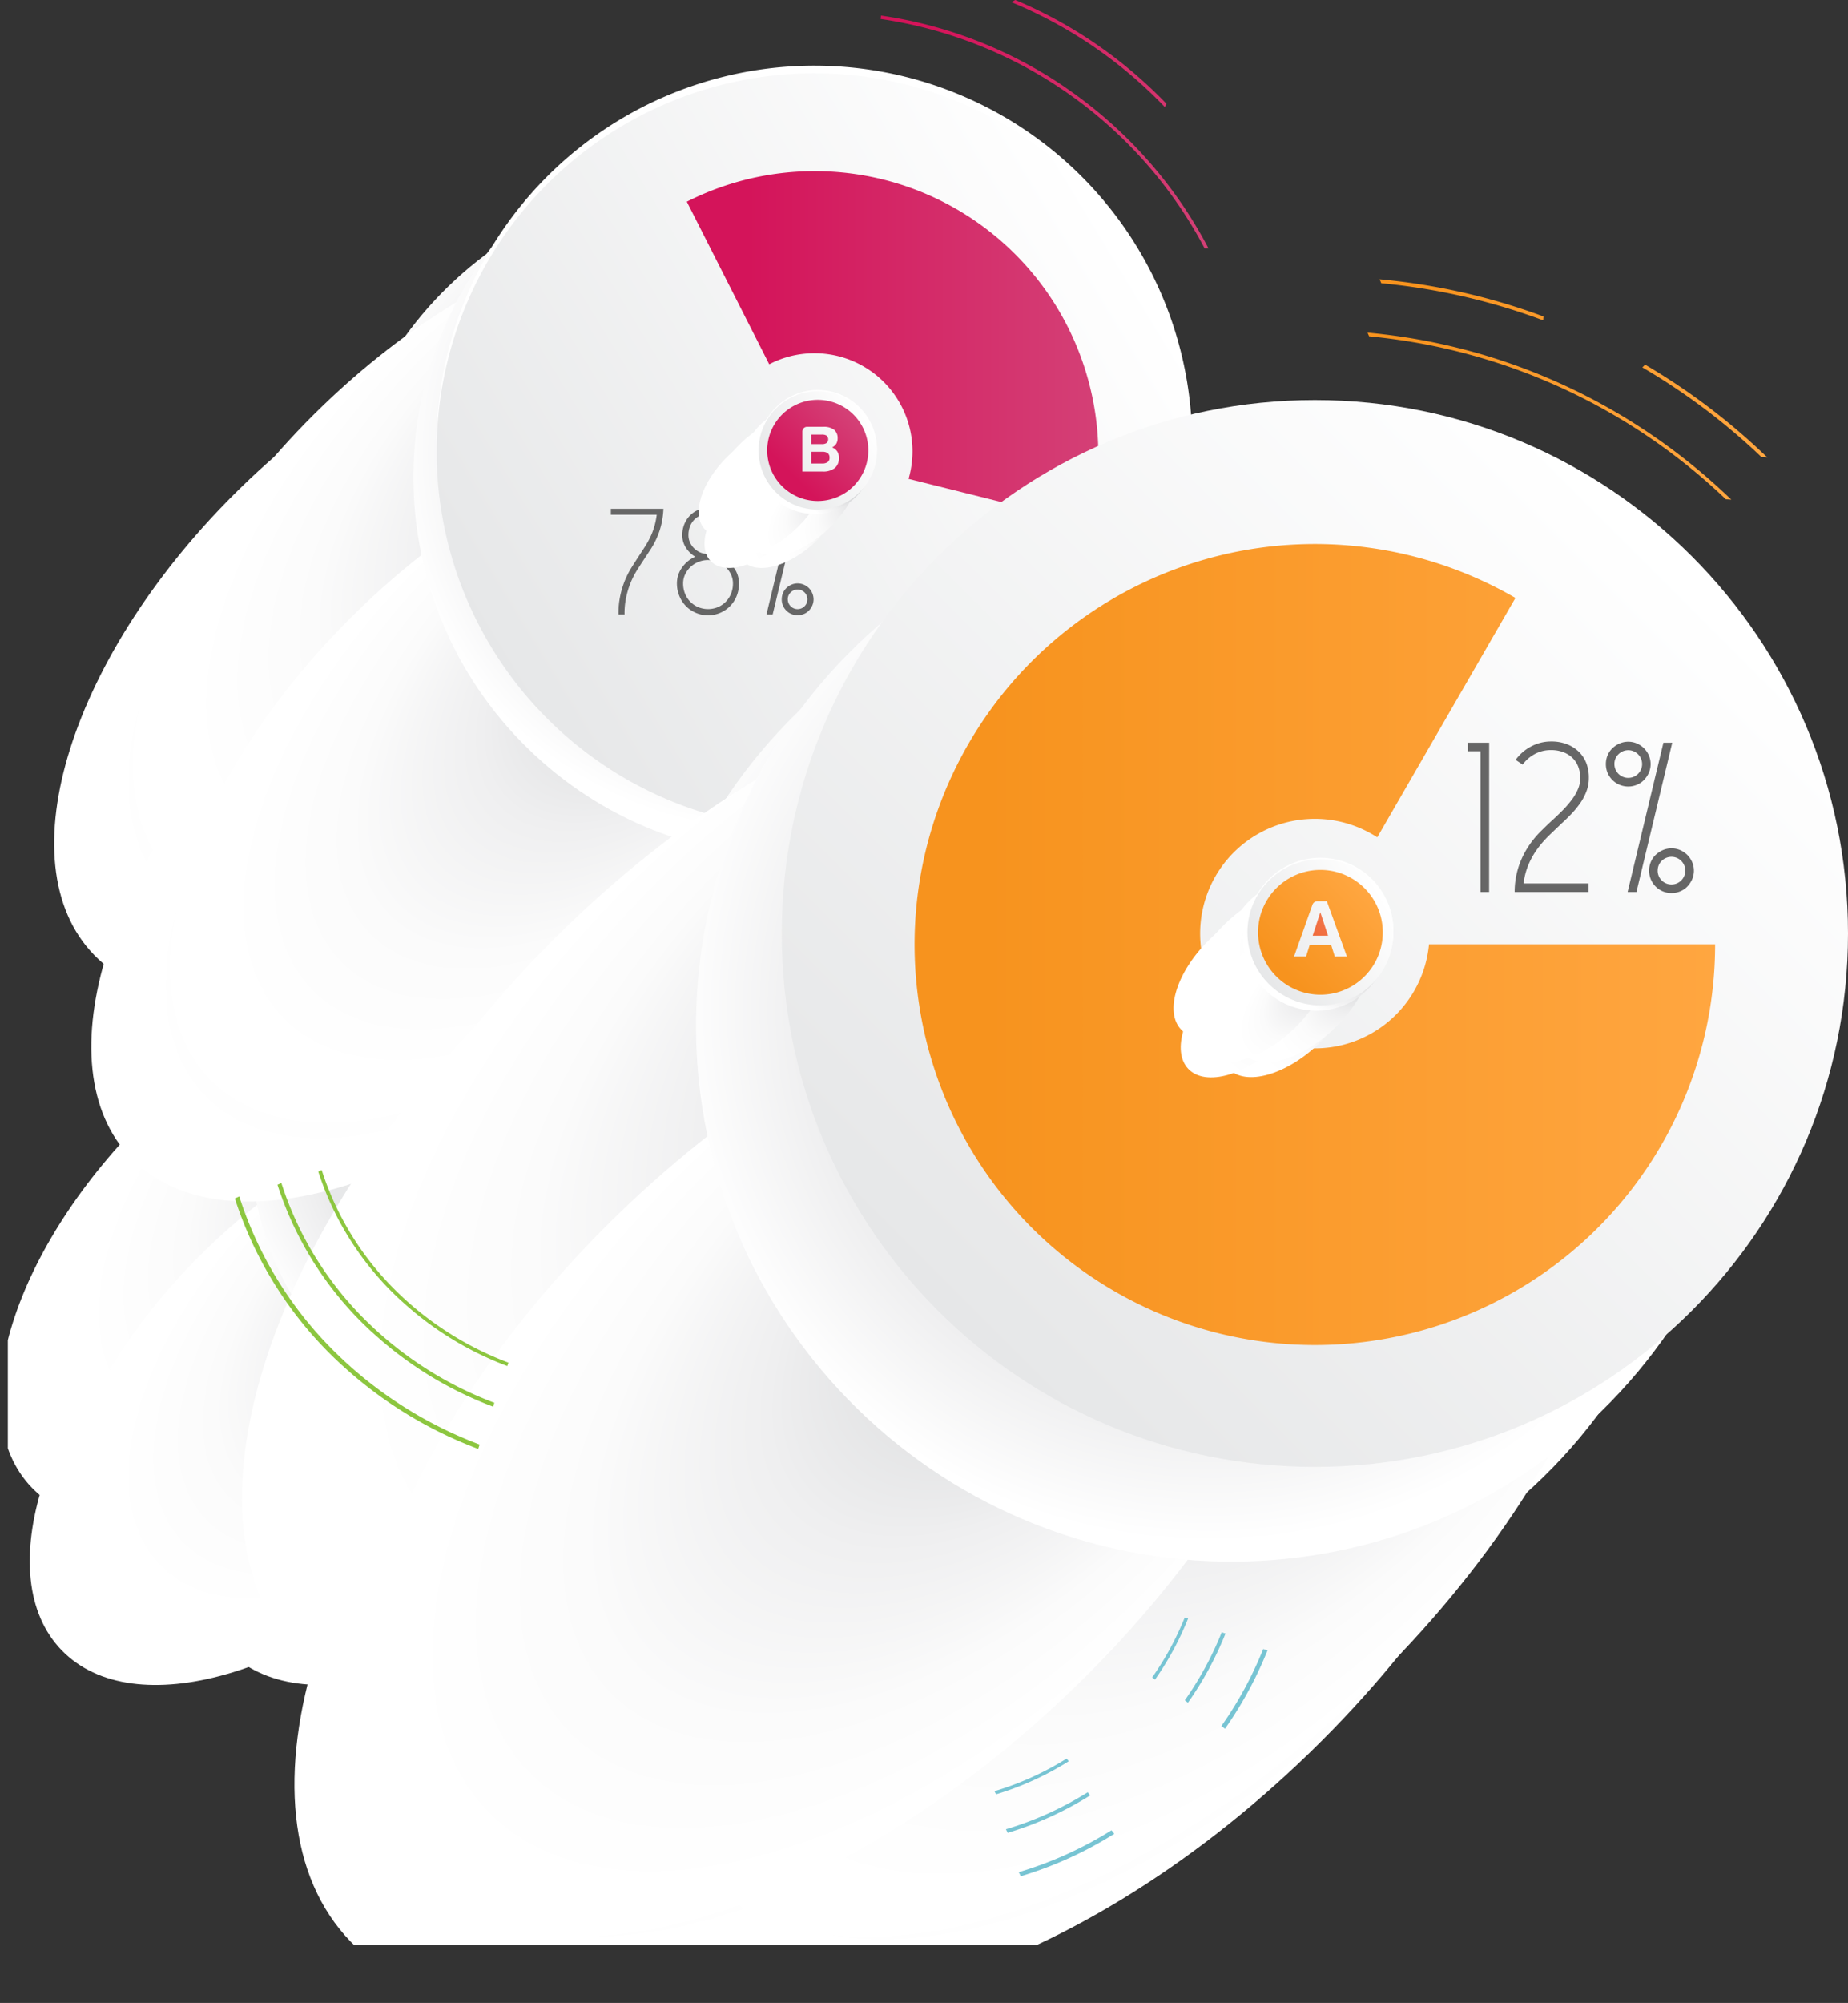 <svg xmlns="http://www.w3.org/2000/svg" xmlns:xlink="http://www.w3.org/1999/xlink" viewBox="0 0 726.06 786.44"><rect x="0" y="0" width="726.06" height="786.44" fill="#333333" stroke="none"/><defs><style>.cls-1{fill:none;}.cls-2{isolation:isolate;}.cls-3{clip-path:url(#clip-path);}.cls-4{fill:#662d91;opacity:0.3;}.cls-10,.cls-11,.cls-15,.cls-16,.cls-17,.cls-18,.cls-19,.cls-20,.cls-21,.cls-22,.cls-25,.cls-26,.cls-27,.cls-28,.cls-29,.cls-30,.cls-31,.cls-32,.cls-36,.cls-37,.cls-38,.cls-39,.cls-4,.cls-40,.cls-41,.cls-42,.cls-43,.cls-48,.cls-49,.cls-5,.cls-50,.cls-51,.cls-52,.cls-53,.cls-54,.cls-55,.cls-57,.cls-58,.cls-59,.cls-6,.cls-60,.cls-61,.cls-62,.cls-63,.cls-64,.cls-66,.cls-67,.cls-68,.cls-69,.cls-7,.cls-70,.cls-71,.cls-72,.cls-73,.cls-76,.cls-77,.cls-78,.cls-79,.cls-8,.cls-80,.cls-81,.cls-82,.cls-83,.cls-9{mix-blend-mode:multiply;}.cls-5{fill:url(#radial-gradient);}.cls-6{fill:url(#radial-gradient-2);}.cls-7{fill:url(#radial-gradient-3);}.cls-8{fill:url(#radial-gradient-4);}.cls-9{fill:url(#radial-gradient-5);}.cls-10{fill:url(#radial-gradient-6);}.cls-11{fill:url(#radial-gradient-7);}.cls-12{fill:url(#linear-gradient);}.cls-13{fill:#666;}.cls-14{fill:#77c4d3;}.cls-15{fill:url(#radial-gradient-8);}.cls-16{fill:url(#radial-gradient-9);}.cls-17{fill:url(#radial-gradient-10);}.cls-18{fill:url(#radial-gradient-11);}.cls-19{fill:url(#radial-gradient-12);}.cls-20{fill:url(#radial-gradient-13);}.cls-21{fill:url(#radial-gradient-14);}.cls-22{fill:url(#radial-gradient-15);}.cls-23{fill:url(#linear-gradient-2);}.cls-24{fill:#8cc63f;}.cls-25{fill:url(#radial-gradient-16);}.cls-26{fill:url(#radial-gradient-17);}.cls-27{fill:url(#radial-gradient-18);}.cls-28{fill:url(#radial-gradient-19);}.cls-29{fill:url(#radial-gradient-20);}.cls-30{fill:url(#radial-gradient-21);}.cls-31{fill:url(#radial-gradient-22);}.cls-32{fill:url(#radial-gradient-23);}.cls-33{fill:#fff;}.cls-34{fill:url(#linear-gradient-3);}.cls-35{fill:url(#linear-gradient-4);}.cls-36{fill:url(#radial-gradient-24);}.cls-37{fill:url(#radial-gradient-25);}.cls-38{fill:url(#radial-gradient-26);}.cls-39{fill:url(#radial-gradient-27);}.cls-40{fill:url(#radial-gradient-28);}.cls-41{fill:url(#radial-gradient-29);}.cls-42{fill:url(#radial-gradient-30);}.cls-43{fill:url(#radial-gradient-31);}.cls-44{fill:url(#linear-gradient-5);}.cls-45{fill:url(#linear-gradient-6);}.cls-46{fill:url(#linear-gradient-7);}.cls-47{fill:url(#linear-gradient-8);}.cls-48{fill:url(#radial-gradient-32);}.cls-49{fill:url(#radial-gradient-33);}.cls-50{fill:url(#radial-gradient-34);}.cls-51{fill:url(#radial-gradient-35);}.cls-52{fill:url(#radial-gradient-36);}.cls-53{fill:url(#radial-gradient-37);}.cls-54{fill:url(#radial-gradient-38);}.cls-55{fill:url(#radial-gradient-39);}.cls-56{fill:url(#linear-gradient-9);}.cls-57{fill:url(#radial-gradient-40);}.cls-58{fill:url(#radial-gradient-41);}.cls-59{fill:url(#radial-gradient-42);}.cls-60{fill:url(#radial-gradient-43);}.cls-61{fill:url(#radial-gradient-44);}.cls-62{fill:url(#radial-gradient-45);}.cls-63{fill:url(#radial-gradient-46);}.cls-64{fill:url(#radial-gradient-47);}.cls-65{fill:url(#linear-gradient-10);}.cls-66{fill:url(#radial-gradient-48);}.cls-67{fill:url(#radial-gradient-49);}.cls-68{fill:url(#radial-gradient-50);}.cls-69{fill:url(#radial-gradient-51);}.cls-70{fill:url(#radial-gradient-52);}.cls-71{fill:url(#radial-gradient-53);}.cls-72{fill:url(#radial-gradient-54);}.cls-73{fill:url(#radial-gradient-55);}.cls-74{fill:url(#linear-gradient-11);}.cls-75{fill:url(#linear-gradient-12);}.cls-76{fill:url(#radial-gradient-56);}.cls-77{fill:url(#radial-gradient-57);}.cls-78{fill:url(#radial-gradient-58);}.cls-79{fill:url(#radial-gradient-59);}.cls-80{fill:url(#radial-gradient-60);}.cls-81{fill:url(#radial-gradient-61);}.cls-82{fill:url(#radial-gradient-62);}.cls-83{fill:url(#radial-gradient-63);}.cls-84{fill:url(#linear-gradient-13);}.cls-85{fill:url(#linear-gradient-14);}.cls-86{fill:url(#linear-gradient-15);}.cls-87{fill:url(#linear-gradient-16);}.cls-88{fill:url(#linear-gradient-18);}.cls-89{fill:url(#linear-gradient-19);}.cls-90{fill:url(#linear-gradient-20);}.cls-91{fill:url(#linear-gradient-21);}</style><clipPath id="clip-path" transform="translate(0 -36.22)"><rect class="cls-1" x="3.08" width="808.07" height="800"/></clipPath><radialGradient id="radial-gradient" cx="3607.9" cy="2799.24" fx="3453.245" r="195.22" gradientTransform="matrix(-0.4, 0.39, -0.21, -0.22, 2367.66, -75.56)" gradientUnits="userSpaceOnUse"><stop offset="0" stop-color="#a6a8ab"/><stop offset="0.15" stop-color="#c0c1c3"/><stop offset="0.36" stop-color="#dbdcdd"/><stop offset="0.57" stop-color="#efeff0"/><stop offset="0.79" stop-color="#fbfbfb"/><stop offset="1" stop-color="#fff"/></radialGradient><radialGradient id="radial-gradient-2" cx="3623.25" cy="3064.19" fx="3468.593" r="195.22" xlink:href="#radial-gradient"/><radialGradient id="radial-gradient-3" cx="3675.06" cy="2920.37" fx="3520.404" r="195.22" xlink:href="#radial-gradient"/><radialGradient id="radial-gradient-4" cx="3593.3" cy="2799.63" fx="3438.647" r="195.22" xlink:href="#radial-gradient"/><radialGradient id="radial-gradient-5" cx="3608.65" cy="3064.58" fx="3453.997" r="195.22" xlink:href="#radial-gradient"/><radialGradient id="radial-gradient-6" cx="3660.46" cy="2920.76" fx="3505.807" r="195.22" xlink:href="#radial-gradient"/><radialGradient id="radial-gradient-7" cx="4707.15" cy="2941.74" fy="2927.258" r="317.18" gradientTransform="matrix(-0.22, 0.21, -0.21, -0.22, 1974.19, 306.5)" gradientUnits="userSpaceOnUse"><stop offset="0" stop-color="#a6a8ab"/><stop offset="0.26" stop-color="#c1c2c4"/><stop offset="0.75" stop-color="#eeeeef"/><stop offset="1" stop-color="#fff"/></radialGradient><linearGradient id="linear-gradient" x1="292.49" y1="692.53" x2="425.51" y2="559.51" gradientUnits="userSpaceOnUse"><stop offset="0" stop-color="#e6e7e8"/><stop offset="1" stop-color="#fff"/></linearGradient><radialGradient id="radial-gradient-8" cx="3595.08" cy="3431.77" fx="3404.165" r="240.99" xlink:href="#radial-gradient"/><radialGradient id="radial-gradient-9" cx="3614.03" cy="3758.84" fx="3423.12" r="240.99" xlink:href="#radial-gradient"/><radialGradient id="radial-gradient-10" cx="3677.98" cy="3581.3" fx="3487.071" r="240.99" xlink:href="#radial-gradient"/><radialGradient id="radial-gradient-11" cx="4633.15" cy="3607.73" fy="3589.861" r="391.53" xlink:href="#radial-gradient-7"/><radialGradient id="radial-gradient-12" cx="3569.42" cy="3432.47" fx="3378.506" r="240.99" xlink:href="#radial-gradient"/><radialGradient id="radial-gradient-13" cx="3588.37" cy="3759.54" fx="3397.458" r="240.99" xlink:href="#radial-gradient"/><radialGradient id="radial-gradient-14" cx="3652.33" cy="3582" fx="3461.412" r="240.99" xlink:href="#radial-gradient"/><radialGradient id="radial-gradient-15" cx="4585.24" cy="3608.43" fy="3590.552" r="391.53" xlink:href="#radial-gradient-7"/><linearGradient id="linear-gradient-2" x1="155.77" y1="542.96" x2="321.69" y2="377.04" xlink:href="#linear-gradient"/><radialGradient id="radial-gradient-16" cx="3240.78" cy="3788.1" fx="3002.185" r="301.18" xlink:href="#radial-gradient"/><radialGradient id="radial-gradient-17" cx="3264.46" cy="4196.85" fx="3025.872" r="301.17" xlink:href="#radial-gradient"/><radialGradient id="radial-gradient-18" cx="3344.39" cy="3974.97" fx="3105.8" r="301.18" xlink:href="#radial-gradient"/><radialGradient id="radial-gradient-19" cx="3905.81" cy="4008.02" fy="3985.681" r="489.31" xlink:href="#radial-gradient-7"/><radialGradient id="radial-gradient-20" cx="3163.2" cy="3790.2" fx="2924.608" r="301.18" xlink:href="#radial-gradient"/><radialGradient id="radial-gradient-21" cx="3186.89" cy="4198.95" fx="2948.295" r="301.17" xlink:href="#radial-gradient"/><radialGradient id="radial-gradient-22" cx="3266.82" cy="3977.07" fx="3028.223" r="301.18" xlink:href="#radial-gradient"/><radialGradient id="radial-gradient-23" cx="3760.97" cy="4010.11" fy="3987.776" r="489.31" xlink:href="#radial-gradient-7"/><linearGradient id="linear-gradient-3" x1="190.9" y1="292.09" x2="444.43" y2="137.62" xlink:href="#linear-gradient"/><linearGradient id="linear-gradient-4" x1="269.84" y1="172.71" x2="431.53" y2="172.71" gradientUnits="userSpaceOnUse"><stop offset="0.15" stop-color="#d4145a"/><stop offset="1" stop-color="#d44076"/></linearGradient><radialGradient id="radial-gradient-24" cx="3003" cy="3977.09" fx="2965.622" r="47.18" gradientTransform="matrix(-0.56, 0, 0, -0.3, 2004.85, 1445.9)" xlink:href="#radial-gradient"/><radialGradient id="radial-gradient-25" cx="3006.71" cy="4041.13" fx="2969.332" r="47.18" gradientTransform="matrix(-0.56, 0, 0, -0.3, 1991.91, 1452.83)" xlink:href="#radial-gradient"/><radialGradient id="radial-gradient-26" cx="3019.23" cy="4006.37" fx="2981.854" r="47.18" gradientTransform="matrix(-0.56, 0, 0, -0.3, 2001.27, 1454.75)" xlink:href="#radial-gradient"/><radialGradient id="radial-gradient-27" cx="3739.74" cy="4011.37" fy="4011.37" r="76.66" gradientTransform="matrix(-0.3, 0, 0, -0.3, 1444.75, 1437.89)" xlink:href="#radial-gradient-7"/><radialGradient id="radial-gradient-28" cx="2990.85" cy="3977.42" fx="2953.469" r="47.18" gradientTransform="matrix(-0.56, 0, 0, -0.3, 2002.86, 1441.12)" xlink:href="#radial-gradient"/><radialGradient id="radial-gradient-29" cx="2994.56" cy="4041.46" fx="2957.18" r="47.18" gradientTransform="matrix(-0.56, 0, 0, -0.3, 1989.94, 1448.03)" xlink:href="#radial-gradient"/><radialGradient id="radial-gradient-30" cx="3007.08" cy="4006.7" fx="2969.701" r="47.18" gradientTransform="matrix(-0.56, 0, 0, -0.3, 1999.25, 1450.03)" xlink:href="#radial-gradient"/><radialGradient id="radial-gradient-31" cx="3717.06" cy="4011.7" fy="4011.698" r="76.66" gradientTransform="matrix(-0.3, 0, 0, -0.3, 1442.74, 1433.15)" xlink:href="#radial-gradient-7"/><linearGradient id="linear-gradient-5" x1="301.07" y1="189.17" x2="340.79" y2="164.97" xlink:href="#linear-gradient"/><linearGradient id="linear-gradient-6" x1="305.29" y1="224.98" x2="332.44" y2="197.83" xlink:href="#linear-gradient-4"/><linearGradient id="linear-gradient-7" x1="308.96" y1="228.65" x2="336.11" y2="201.5" xlink:href="#linear-gradient-4"/><linearGradient id="linear-gradient-8" x1="307.34" y1="227.03" x2="334.49" y2="199.88" xlink:href="#linear-gradient-4"/><radialGradient id="radial-gradient-32" cx="3408.85" cy="3587.95" fx="3374.389" r="43.5" gradientTransform="matrix(-0.56, 0, 0, -0.3, 2151.89, 1572.03)" xlink:href="#radial-gradient"/><radialGradient id="radial-gradient-33" cx="3412.27" cy="3646.99" fx="3377.81" r="43.5" gradientTransform="matrix(-0.56, 0, 0, -0.3, 2139.97, 1578.39)" xlink:href="#radial-gradient"/><radialGradient id="radial-gradient-34" cx="3423.81" cy="3614.94" fx="3389.352" r="43.5" gradientTransform="matrix(-0.56, 0, 0, -0.3, 2148.58, 1580.19)" xlink:href="#radial-gradient"/><radialGradient id="radial-gradient-35" cx="4501.51" cy="3619.56" fy="3619.56" r="70.67" gradientTransform="matrix(-0.3, 0, 0, -0.3, 1592.71, 1564.6)" xlink:href="#radial-gradient-7"/><radialGradient id="radial-gradient-36" cx="3397.64" cy="3588.26" fx="3363.184" r="43.5" gradientTransform="matrix(-0.56, 0, 0, -0.3, 2150.05, 1567.63)" xlink:href="#radial-gradient"/><radialGradient id="radial-gradient-37" cx="3401.07" cy="3647.29" fx="3366.604" r="43.5" gradientTransform="matrix(-0.56, 0, 0, -0.3, 2138.15, 1573.96)" xlink:href="#radial-gradient"/><radialGradient id="radial-gradient-38" cx="3412.61" cy="3615.25" fx="3378.15" r="43.5" gradientTransform="matrix(-0.56, 0, 0, -0.3, 2146.71, 1575.84)" xlink:href="#radial-gradient"/><radialGradient id="radial-gradient-39" cx="4480.59" cy="3619.86" fy="3619.865" r="70.67" gradientTransform="matrix(-0.3, 0, 0, -0.3, 1590.85, 1560.23)" xlink:href="#radial-gradient-7"/><linearGradient id="linear-gradient-9" x1="219.99" y1="434.45" x2="256.61" y2="412.14" xlink:href="#linear-gradient"/><radialGradient id="radial-gradient-40" cx="3458.15" cy="2923.82" fx="3431.006" r="34.27" gradientTransform="matrix(-0.56, 0, 0, -0.3, 2300.29, 1534.41)" xlink:href="#radial-gradient"/><radialGradient id="radial-gradient-41" cx="3460.85" cy="2970.32" fx="3433.702" r="34.26" gradientTransform="matrix(-0.56, 0, 0, -0.3, 2290.89, 1539.44)" xlink:href="#radial-gradient"/><radialGradient id="radial-gradient-42" cx="3469.94" cy="2945.08" fx="3442.793" r="34.27" gradientTransform="matrix(-0.56, 0, 0, -0.3, 2297.69, 1540.83)" xlink:href="#radial-gradient"/><radialGradient id="radial-gradient-43" cx="4603.66" cy="2948.68" fy="2948.683" r="55.67" gradientTransform="matrix(-0.3, 0, 0, -0.3, 1743.41, 1528.5)" xlink:href="#radial-gradient-7"/><radialGradient id="radial-gradient-44" cx="3449.32" cy="2924.06" fx="3422.18" r="34.26" gradientTransform="matrix(-0.56, 0, 0, -0.3, 2298.86, 1530.89)" xlink:href="#radial-gradient"/><radialGradient id="radial-gradient-45" cx="3452.02" cy="2970.56" fx="3424.875" r="34.27" gradientTransform="matrix(-0.56, 0, 0, -0.3, 2289.48, 1535.89)" xlink:href="#radial-gradient"/><radialGradient id="radial-gradient-46" cx="3461.11" cy="2945.32" fx="3433.97" r="34.26" gradientTransform="matrix(-0.56, 0, 0, -0.3, 2296.25, 1537.35)" xlink:href="#radial-gradient"/><radialGradient id="radial-gradient-47" cx="4587.19" cy="2948.92" fy="2948.92" r="55.67" gradientTransform="matrix(-0.3, 0, 0, -0.3, 1741.93, 1525.08)" xlink:href="#radial-gradient-7"/><linearGradient id="linear-gradient-10" x1="342.53" y1="601.01" x2="371.38" y2="583.44" xlink:href="#linear-gradient"/><radialGradient id="radial-gradient-48" cx="3344.65" cy="2786.69" fx="3007.944" r="425.02" xlink:href="#radial-gradient"/><radialGradient id="radial-gradient-49" cx="3378.07" cy="3363.52" fx="3041.371" r="425.02" xlink:href="#radial-gradient"/><radialGradient id="radial-gradient-50" cx="3490.87" cy="3050.4" fx="3154.169" r="425.02" xlink:href="#radial-gradient"/><radialGradient id="radial-gradient-51" cx="3964.25" cy="3097.13" fy="3065.609" r="690.52" xlink:href="#radial-gradient-7"/><radialGradient id="radial-gradient-52" cx="3283.59" cy="2795.45" fx="2946.892" r="425.02" xlink:href="#radial-gradient"/><radialGradient id="radial-gradient-53" cx="3317.02" cy="3372.27" fx="2980.319" r="425.02" xlink:href="#radial-gradient"/><radialGradient id="radial-gradient-54" cx="3429.82" cy="3059.16" fx="3093.117" r="425.02" xlink:href="#radial-gradient"/><radialGradient id="radial-gradient-55" cx="3850.26" cy="3105.88" fy="3074.361" r="690.53" xlink:href="#radial-gradient-7"/><linearGradient id="linear-gradient-11" x1="369.75" y1="549.6" x2="660.33" y2="259.02" xlink:href="#linear-gradient"/><linearGradient id="linear-gradient-12" x1="359.36" y1="407.02" x2="673.85" y2="407.02" gradientUnits="userSpaceOnUse"><stop offset="0.09" stop-color="#f7931e"/><stop offset="1" stop-color="#ffa640"/></linearGradient><radialGradient id="radial-gradient-56" cx="2995.73" cy="3068.91" fx="2949.623" r="58.2" gradientTransform="matrix(-0.56, 0, 0, -0.3, 2195.85, 1365.14)" xlink:href="#radial-gradient"/><radialGradient id="radial-gradient-57" cx="3000.31" cy="3147.9" fx="2954.201" r="58.2" gradientTransform="matrix(-0.56, 0, 0, -0.3, 2179.91, 1373.64)" xlink:href="#radial-gradient"/><radialGradient id="radial-gradient-58" cx="3015.75" cy="3105.02" fx="2969.646" r="58.2" gradientTransform="matrix(-0.56, 0, 0, -0.3, 2191.42, 1376.07)" xlink:href="#radial-gradient"/><radialGradient id="radial-gradient-59" cx="3714.12" cy="3111.24" fy="3111.24" r="94.56" gradientTransform="matrix(-0.3, 0, 0, -0.3, 1633.03, 1355.25)" xlink:href="#radial-gradient-7"/><radialGradient id="radial-gradient-60" cx="2980.74" cy="3069.32" fx="2934.632" r="58.2" gradientTransform="matrix(-0.56, 0, 0, -0.3, 2193.41, 1359.23)" xlink:href="#radial-gradient"/><radialGradient id="radial-gradient-61" cx="2985.32" cy="3148.31" fx="2939.208" r="58.2" xlink:href="#radial-gradient"/><radialGradient id="radial-gradient-62" cx="3000.76" cy="3105.43" fx="2954.656" r="58.2" gradientTransform="matrix(-0.56, 0, 0, -0.3, 2188.96, 1370.2)" xlink:href="#radial-gradient"/><radialGradient id="radial-gradient-63" cx="3686.13" cy="3111.64" fy="3111.643" r="94.56" gradientTransform="matrix(-0.3, 0, 0, -0.3, 1630.54, 1349.4)" xlink:href="#radial-gradient-7"/><linearGradient id="linear-gradient-13" x1="493.84" y1="381.26" x2="542.84" y2="351.41" xlink:href="#linear-gradient"/><linearGradient id="linear-gradient-14" x1="500.09" y1="382.98" x2="534.85" y2="348.22" gradientUnits="userSpaceOnUse"><stop offset="0.15" stop-color="#f15a24"/><stop offset="1" stop-color="#f18c68"/></linearGradient><linearGradient id="linear-gradient-15" x1="500.98" y1="420.09" x2="535.74" y2="385.33" xlink:href="#linear-gradient-12"/><linearGradient id="linear-gradient-16" x1="345.98" y1="88.06" x2="474.8" y2="88.06" xlink:href="#linear-gradient-4"/><linearGradient id="linear-gradient-18" x1="355.92" y1="57.25" x2="487.9" y2="57.25" xlink:href="#linear-gradient-4"/><linearGradient id="linear-gradient-19" x1="537.28" y1="199.67" x2="680.23" y2="199.67" xlink:href="#linear-gradient-12"/><linearGradient id="linear-gradient-20" x1="541.98" y1="153.95" x2="694.34" y2="153.95" xlink:href="#linear-gradient-12"/><linearGradient id="linear-gradient-21" x1="541.98" y1="197.62" x2="694.34" y2="197.62" xlink:href="#linear-gradient-12"/></defs><title>about</title><g class="cls-2"><g id="Layer_2" data-name="Layer 2"><g id="OBJECTS"><g class="cls-3"><path class="cls-4" d="M471.78,254.11c-1.56-.91-3.14-1.78-4.73-2.63q2.38,1.27,4.73,2.64Z" transform="translate(0 -36.22)"/><path class="cls-4" d="M410,772.16q-2.34-1.35-4.73-2.63c1.58.85,3.16,1.73,4.73,2.63Z" transform="translate(0 -36.22)"/><path class="cls-4" d="M241,666.42c0,.23,0,.45,0,.68s0,.49,0,.74c0-.32,0-.63,0-1C241,666.73,241,666.57,241,666.42Z" transform="translate(0 -36.22)"/><path class="cls-4" d="M241,666.06c0,.12,0,.24,0,.36s0,.31,0,.46c0,.32,0,.63,0,1,0,.08,0,.16,0,.25C241,667.4,241,666.73,241,666.06Z" transform="translate(0 -36.22)"/><path class="cls-4" d="M241,666.06c0,.12,0,.24,0,.36s0,.31,0,.46c0,.32,0,.63,0,1,0,.08,0,.16,0,.25C241,667.4,241,666.73,241,666.06Z" transform="translate(0 -36.22)"/><path class="cls-5" d="M236.61,809.1c-22.82-23.51-6-76.89,37.66-119.24s97.48-57.66,120.3-34.16,6,76.88-37.66,119.25S259.43,832.59,236.61,809.1Z" transform="translate(0 -36.22)"/><path class="cls-6" d="M174.33,757.4c-22.81-23.5-6-76.89,37.66-119.24S309.47,580.5,332.3,604s6,76.89-37.66,119.24S197.15,780.88,174.33,757.4Z" transform="translate(0 -36.22)"/><path class="cls-7" d="M183.8,809.1c-22.82-23.51-6-76.89,37.66-119.24s97.48-57.66,120.3-34.16,5.95,76.88-37.66,119.25S206.62,832.59,183.8,809.1Z" transform="translate(0 -36.22)"/><path class="cls-8" d="M242.43,803.28c-22.82-23.51-6-76.89,37.66-119.25s97.48-57.66,120.29-34.17,6,76.89-37.66,119.25S265.25,826.77,242.43,803.28Z" transform="translate(0 -36.22)"/><path class="cls-9" d="M180.15,751.58c-22.81-23.5-6-76.89,37.66-119.24s97.48-57.66,120.3-34.17,6,76.89-37.66,119.25S203,775.05,180.15,751.58Z" transform="translate(0 -36.22)"/><path class="cls-10" d="M189.62,803.28c-22.82-23.51-6-76.89,37.67-119.25s97.47-57.66,120.3-34.17,5.95,76.89-37.66,119.25S212.44,826.77,189.62,803.28Z" transform="translate(0 -36.22)"/><path class="cls-11" d="M263,723.09c-37.08-38.19-36.37-99,1.59-135.86s98.77-35.8,135.85,2.38,36.36,99-1.59,135.87S300,761.26,263,723.09Z" transform="translate(0 -36.22)"/><path class="cls-12" d="M454,627.24A96.21,96.21,0,1,1,357.78,531,96.2,96.2,0,0,1,454,627.24Z" transform="translate(0 -36.22)"/><path class="cls-4" d="M270.85,538.49h0l.06-.05Z" transform="translate(0 -36.22)"/><path class="cls-13" d="M316.19,660.75a6.74,6.74,0,0,1-.43,2.4,9.63,9.63,0,0,1-1.15,2.17,16,16,0,0,1-1.66,2c-.61.65-1.27,1.27-2,1.89h0c-.72.66-1.44,1.35-2.15,2.06a18.27,18.27,0,0,0-2,2.33,14.21,14.21,0,0,0-1.58,2.79,12.56,12.56,0,0,0-.89,3.41h11.73v1.54H302.8a14.86,14.86,0,0,1,.7-4.5,15.48,15.48,0,0,1,1.67-3.54,17.14,17.14,0,0,1,2.27-2.83c.83-.83,1.67-1.63,2.52-2.4q.93-.85,1.77-1.74a16.31,16.31,0,0,0,1.5-1.78,8.49,8.49,0,0,0,1-1.85,5,5,0,0,0,.39-1.94,5.6,5.6,0,0,0-.33-1.91,4.49,4.49,0,0,0-1-1.59,4.81,4.81,0,0,0-1.67-1.09,6.1,6.1,0,0,0-2.31-.41,6,6,0,0,0-2.92.71,6.64,6.64,0,0,0-2.19,1.9l-1.27-.85a8,8,0,0,1,2.75-2.4,8.08,8.08,0,0,1,6.62-.36,6.25,6.25,0,0,1,2.15,1.44,5.79,5.79,0,0,1,1.28,2.07A7.18,7.18,0,0,1,316.19,660.75Z" transform="translate(0 -36.22)"/><path class="cls-13" d="M332.38,671.18a6.89,6.89,0,0,0-.5-2.63,6.25,6.25,0,0,0-1.37-2.08,6.14,6.14,0,0,0-2-1.34,6.29,6.29,0,0,0-2.46-.49,6,6,0,0,0-1.75.25,7.21,7.21,0,0,0-1.55.67h-1.54V654.41h11.54V656h-10v7.88a7.42,7.42,0,0,1,3.3-.73,7.76,7.76,0,0,1,3.06.61,7.87,7.87,0,0,1,2.52,1.7A7.7,7.7,0,0,1,333.3,668a8.26,8.26,0,0,1,.61,3.21v2.27a8.3,8.3,0,0,1-.61,3.21,7.83,7.83,0,0,1-1.69,2.55,8,8,0,0,1-2.52,1.7,7.78,7.78,0,0,1-3.06.61,7.69,7.69,0,0,1-3.63-.88,8,8,0,0,1-2.75-2.35l1.27-.89a6.37,6.37,0,0,0,2.19,1.89,6.14,6.14,0,0,0,2.92.7,6.24,6.24,0,0,0,2.46-.49,6.07,6.07,0,0,0,2-1.35,6.24,6.24,0,0,0,1.37-2.07,6.87,6.87,0,0,0,.5-2.63Z" transform="translate(0 -36.22)"/><path class="cls-13" d="M337,658.25a4,4,0,0,1,.31-1.58,3.8,3.8,0,0,1,.86-1.27,4.52,4.52,0,0,1,1.29-.86,4,4,0,0,1,3.15,0,4.32,4.32,0,0,1,1.27.86,4.19,4.19,0,0,1,.87,1.27,4,4,0,0,1,0,3.16,4.5,4.5,0,0,1-.87,1.29,3.85,3.85,0,0,1-1.27.87,4.2,4.2,0,0,1-3.15,0,4,4,0,0,1-1.29-.87,4,4,0,0,1-1.17-2.87Zm1.54,0a2.5,2.5,0,1,0,.73-1.77A2.41,2.41,0,0,0,338.53,658.25Zm2.38,23.08,6.46-26.92H349l-6.46,26.92Zm3.88-3.85a4.06,4.06,0,0,1,.31-1.57,3.79,3.79,0,0,1,.87-1.27,4.46,4.46,0,0,1,1.29-.87,4,4,0,0,1,3.15,0,4.27,4.27,0,0,1,1.27.87,4.21,4.21,0,0,1,.87,1.27,3.95,3.95,0,0,1,0,3.15,4.43,4.43,0,0,1-.87,1.29,3.74,3.74,0,0,1-1.27.87,4.16,4.16,0,0,1-3.15,0,3.9,3.9,0,0,1-1.29-.87,4,4,0,0,1-.87-1.29A4.07,4.07,0,0,1,344.8,677.48Zm1.54,0a2.49,2.49,0,1,0,.73-1.76A2.41,2.41,0,0,0,346.34,677.48Z" transform="translate(0 -36.22)"/><path class="cls-14" d="M414.83,581.6a72.22,72.22,0,0,0-127.47,57.23l42.79-7.13a28,28,0,1,1,32.7,23.06l6.79,43.54A72.24,72.24,0,0,0,414.83,581.6Z" transform="translate(0 -36.22)"/><path class="cls-15" d="M89.43,684.21c-28.17-29-7.35-94.92,46.49-147.2s120.33-71.18,148.5-42.18,7.35,94.91-46.49,147.21S117.6,713.21,89.43,684.21Z" transform="translate(0 -36.22)"/><path class="cls-16" d="M12.55,620.39c-28.16-29-7.35-94.92,46.49-147.2S179.38,402,207.55,431s7.35,94.91-46.49,147.2S40.72,649.38,12.55,620.39Z" transform="translate(0 -36.22)"/><path class="cls-17" d="M24.25,684.21c-28.17-29-7.36-94.92,46.49-147.2s120.33-71.18,148.5-42.18,7.35,94.91-46.49,147.21S52.41,713.21,24.25,684.21Z" transform="translate(0 -36.22)"/><path class="cls-18" d="M122,578c-45.77-47.14-44.9-122.23,2-167.71s121.93-44.19,167.7,2.93,44.89,122.22-2,167.72S167.73,625.15,122,578Z" transform="translate(0 -36.22)"/><path class="cls-19" d="M99.67,674c-28.17-29-7.35-94.92,46.49-147.21s120.33-71.18,148.5-42.18S302,579.51,248.17,631.8,127.83,703,99.67,674Z" transform="translate(0 -36.22)"/><path class="cls-20" d="M22.79,610.15c-28.16-29-7.35-94.91,46.49-147.2s120.34-71.17,148.51-42.17,7.35,94.91-46.49,147.2S51,639.14,22.79,610.15Z" transform="translate(0 -36.22)"/><path class="cls-21" d="M34.48,674C6.31,645,27.12,579.06,81,526.78S201.3,455.6,229.47,484.6,236.82,579.51,183,631.8,62.65,703,34.48,674Z" transform="translate(0 -36.22)"/><path class="cls-22" d="M132.19,567.8c-45.77-47.14-44.9-122.23,2-167.71S256.08,355.9,301.86,403s44.88,122.22-2,167.72S178,614.92,132.19,567.8Z" transform="translate(0 -36.22)"/><path class="cls-23" d="M357.77,459.72A118.76,118.76,0,1,1,239,341,118.76,118.76,0,0,1,357.77,459.72Z" transform="translate(0 -36.22)"/><path class="cls-4" d="M131.7,350.16h0l.08-.07Z" transform="translate(0 -36.22)"/><path class="cls-13" d="M162.19,459.47h.24a5.51,5.51,0,0,0,2.33-.5,6.23,6.23,0,0,0,1.9-1.33,6.09,6.09,0,0,0,1.26-1.9,5.58,5.58,0,0,0,.45-2.21,7.52,7.52,0,0,0-.48-2.71,6.2,6.2,0,0,0-1.33-2.11,6,6,0,0,0-2-1.35,6.09,6.09,0,0,0-2.4-.47,7.4,7.4,0,0,0-3.61.88,8.25,8.25,0,0,0-2.71,2.35l-1.56-1a10,10,0,0,1,3.39-3,9.34,9.34,0,0,1,4.49-1.11,7.76,7.76,0,0,1,3.13.64,7.88,7.88,0,0,1,2.57,1.78,8.59,8.59,0,0,1,1.73,2.71,9,9,0,0,1,.64,3.42,7.11,7.11,0,0,1-1.14,3.92,7.88,7.88,0,0,1-4.18,2.87,9.89,9.89,0,0,1,5.37,3.39,8.44,8.44,0,0,1,1.61,5,10.22,10.22,0,0,1-.76,4,9.72,9.72,0,0,1-2.09,3.16,9.85,9.85,0,0,1-3.11,2.09,9.79,9.79,0,0,1-8.26-.33,9.93,9.93,0,0,1-3.39-2.9l1.56-1.09a8,8,0,0,0,2.71,2.33,7.63,7.63,0,0,0,3.61.85,7.73,7.73,0,0,0,3-.59,7.54,7.54,0,0,0,2.49-1.66,7.75,7.75,0,0,0,1.69-2.57,8.45,8.45,0,0,0,.62-3.25,6.61,6.61,0,0,0-.62-2.81,7.7,7.7,0,0,0-1.69-2.35,8,8,0,0,0-2.49-1.61,7.82,7.82,0,0,0-3-.59Z" transform="translate(0 -36.22)"/><path class="cls-13" d="M186.4,456a9.54,9.54,0,0,1,3.77.76,9.64,9.64,0,0,1,5.2,5.25,10.22,10.22,0,0,1,.76,4v2.81a10.22,10.22,0,0,1-.76,4,9.63,9.63,0,0,1-5.2,5.25,9.78,9.78,0,0,1-7.55,0,9.8,9.8,0,0,1-3.11-2.09,9.62,9.62,0,0,1-2.09-3.16,10.18,10.18,0,0,1-.76-4v-2.81a50.46,50.46,0,0,1,.52-7.31,20,20,0,0,1,2.06-6.53,13.42,13.42,0,0,1,4.34-4.84,14.65,14.65,0,0,1,7.31-2.25v1.9a11.7,11.7,0,0,0-5,1,10.11,10.11,0,0,0-3.47,2.63,12.54,12.54,0,0,0-2.21,3.94,25.78,25.78,0,0,0-1.19,4.89,10.9,10.9,0,0,1,3.23-2.44A9.09,9.09,0,0,1,186.4,456Zm0,1.9a7.83,7.83,0,0,0-2.94.55,7.61,7.61,0,0,0-4.16,3.91,8.34,8.34,0,0,0-.73,3v3.37a8.37,8.37,0,0,0,.62,3.25,7.69,7.69,0,0,0,1.68,2.57,7.52,7.52,0,0,0,2.49,1.66,8.07,8.07,0,0,0,6.08,0,7.51,7.51,0,0,0,2.49-1.66,7.72,7.72,0,0,0,1.68-2.57,8.36,8.36,0,0,0,.62-3.25v-2.81a8.36,8.36,0,0,0-.62-3.25,7.59,7.59,0,0,0-4.18-4.23A7.8,7.8,0,0,0,186.4,457.85Z" transform="translate(0 -36.22)"/><path class="cls-13" d="M199.94,450a4.91,4.91,0,0,1,.38-1.94,4.65,4.65,0,0,1,1.07-1.57A5.52,5.52,0,0,1,203,445.4a4.93,4.93,0,0,1,3.9,0,5.27,5.27,0,0,1,1.56,1.07A5.14,5.14,0,0,1,209.5,448a4.91,4.91,0,0,1,0,3.89,5.55,5.55,0,0,1-1.07,1.59,4.79,4.79,0,0,1-1.56,1.07,5,5,0,0,1-6.55-2.66A4.94,4.94,0,0,1,199.94,450Zm1.9,0a3.09,3.09,0,1,0,.9-2.18A3,3,0,0,0,201.83,450Zm2.94,28.49,8-33.23h1.95l-8,33.23Zm4.79-4.75a5,5,0,0,1,.38-1.95A4.74,4.74,0,0,1,211,470.2a5.67,5.67,0,0,1,1.59-1.07,4.92,4.92,0,0,1,3.89,0,5.07,5.07,0,0,1,2.63,2.63,4.88,4.88,0,0,1,0,3.9,5.64,5.64,0,0,1-1.07,1.59,4.66,4.66,0,0,1-1.57,1.07,5.16,5.16,0,0,1-3.89,0,4.95,4.95,0,0,1-2.66-2.66A5,5,0,0,1,209.57,473.71Zm1.9,0a3.08,3.08,0,1,0,.9-2.18A3,3,0,0,0,211.47,473.71Z" transform="translate(0 -36.22)"/><path class="cls-24" d="M327.23,446.81A89.16,89.16,0,0,0,226.1,371.5l8.53,58.3A30.25,30.25,0,1,1,239,490a30.47,30.47,0,0,1-6.35-.68l-12.17,57.64A89.2,89.2,0,0,0,327.23,446.81Z" transform="translate(0 -36.22)"/><path class="cls-25" d="M133,491c-35.21-36.27-9.19-118.62,58.1-184s150.38-89,185.59-52.72,9.18,118.62-58.1,184S168.24,527.22,133,491Z" transform="translate(0 -36.22)"/><path class="cls-26" d="M37,411.21C1.76,375,27.76,292.6,95.06,227.26s150.39-89,185.59-52.72,9.19,118.62-58.1,184S72.15,447.44,37,411.21Z" transform="translate(0 -36.22)"/><path class="cls-27" d="M51.56,491c-35.2-36.26-9.19-118.62,58.1-184s150.38-89,185.59-52.71,9.18,118.62-58.1,184S86.77,527.22,51.56,491Z" transform="translate(0 -36.22)"/><path class="cls-28" d="M173.68,358.28c-57.2-58.91-56.11-152.75,2.45-209.59s152.38-55.23,209.59,3.67S441.81,305.09,383.28,362,230.88,417.17,173.68,358.28Z" transform="translate(0 -36.22)"/><path class="cls-29" d="M164,460c-35.2-36.27-9.19-118.62,58.1-184s150.39-89,185.59-52.72,9.18,118.62-58.1,184S199.18,496.27,164,460Z" transform="translate(0 -36.22)"/><path class="cls-30" d="M67.9,380.27C32.71,344,58.71,261.65,126,196.32s150.39-89,185.59-52.72,9.19,118.62-58.1,184S103.1,416.5,67.9,380.27Z" transform="translate(0 -36.22)"/><path class="cls-31" d="M82.51,460c-35.2-36.26-9.19-118.62,58.1-184s150.38-89,185.59-52.71,9.18,118.62-58.1,184S117.71,496.27,82.51,460Z" transform="translate(0 -36.22)"/><path class="cls-32" d="M204.62,327.33c-57.2-58.91-56.11-152.75,2.46-209.6s152.38-55.23,209.59,3.67S472.76,274.15,414.22,331,261.82,386.23,204.62,327.33Z" transform="translate(0 -36.22)"/><path class="cls-33" d="M468.39,210.42A148.42,148.42,0,1,1,320,62,148.42,148.42,0,0,1,468.39,210.42Z" transform="translate(0 -36.22)"/><path class="cls-34" d="M468.39,213.45A148.42,148.42,0,1,1,320,65,148.42,148.42,0,0,1,468.39,213.45Z" transform="translate(0 -36.22)"/><path class="cls-4" d="M185.85,73.5h0l.1-.09Z" transform="translate(0 -36.22)"/><path class="cls-35" d="M427.21,184.22a111.38,111.38,0,0,0-157.37-68.81l32.38,63.84a38.53,38.53,0,0,1,54.74,45L428.16,242A110.93,110.93,0,0,0,427.21,184.22Z" transform="translate(0 -36.22)"/><path class="cls-13" d="M259.82,242.18a30.34,30.34,0,0,1-1.72,5.13,32.92,32.92,0,0,1-2.34,4.39q-1.31,2-2.67,4.06t-2.82,4.36A32.76,32.76,0,0,0,246,270.84a29.5,29.5,0,0,0-.62,6.65H243a32.55,32.55,0,0,1,.65-7.15,34.53,34.53,0,0,1,1.87-6.2,34.16,34.16,0,0,1,2.61-5.1q1.45-2.31,2.93-4.57l2.25-3.47a37,37,0,0,0,2.08-3.68,27.51,27.51,0,0,0,1.63-4.15,30.18,30.18,0,0,0,1-4.84H240V236h20.65A33.38,33.38,0,0,1,259.82,242.18Z" transform="translate(0 -36.22)"/><path class="cls-13" d="M290.34,265.32a12.8,12.8,0,0,1-.95,5,12,12,0,0,1-6.5,6.56,12.19,12.19,0,0,1-9.43,0,12.12,12.12,0,0,1-3.89-2.61,12,12,0,0,1-2.61-3.94,12.81,12.81,0,0,1-1-5,10.6,10.6,0,0,1,2-6.26,12.36,12.36,0,0,1,5.19-4.24,11.22,11.22,0,0,1-3.68-3.59,8.94,8.94,0,0,1-1.42-4.89,11.26,11.26,0,0,1,.8-4.27,10.69,10.69,0,0,1,2.17-3.38,9.87,9.87,0,0,1,14.24,0,10.76,10.76,0,0,1,2.17,3.38,11.27,11.27,0,0,1,.8,4.27,8.87,8.87,0,0,1-1.42,4.89,11,11,0,0,1-3.74,3.59,12.58,12.58,0,0,1,5.22,4.24A10.53,10.53,0,0,1,290.34,265.32Zm-12.16-9.2a9.76,9.76,0,0,0-3.79.74,10,10,0,0,0-3.12,2,9.67,9.67,0,0,0-2.11,2.94,8.2,8.2,0,0,0-.77,3.5,10.51,10.51,0,0,0,.77,4.06,9.72,9.72,0,0,0,2.11,3.2,9.54,9.54,0,0,0,3.12,2.08,10.11,10.11,0,0,0,7.59,0,9.52,9.52,0,0,0,3.11-2.08,9.67,9.67,0,0,0,2.11-3.2,10.49,10.49,0,0,0,.77-4.06,8.13,8.13,0,0,0-.74-3.41,9.18,9.18,0,0,0-2-2.88,10.87,10.87,0,0,0-3.08-2A10.15,10.15,0,0,0,278.18,256.13Zm0-2.37a7.38,7.38,0,0,0,3.06-.62,8,8,0,0,0,2.43-1.66,7.84,7.84,0,0,0,1.63-2.37,6.68,6.68,0,0,0,.59-2.76,9.3,9.3,0,0,0-.59-3.38,7.73,7.73,0,0,0-1.66-2.64,7.72,7.72,0,0,0-8.45-1.69,7.45,7.45,0,0,0-2.46,1.69,7.65,7.65,0,0,0-1.66,2.64,9.34,9.34,0,0,0-.59,3.38,6.86,6.86,0,0,0,.59,2.82,7.51,7.51,0,0,0,1.66,2.38,7.93,7.93,0,0,0,2.46,1.63A7.57,7.57,0,0,0,278.18,253.75Z" transform="translate(0 -36.22)"/><path class="cls-13" d="M295.09,241.88a6.2,6.2,0,0,1,.47-2.43,5.85,5.85,0,0,1,1.33-2,6.88,6.88,0,0,1,2-1.33,6.11,6.11,0,0,1,4.87,0,6.39,6.39,0,0,1,3.29,3.29,6.14,6.14,0,0,1,0,4.86,6.86,6.86,0,0,1-1.34,2,5.83,5.83,0,0,1-2,1.33,6.21,6.21,0,0,1-8.66-5.76Zm2.37,0a3.85,3.85,0,1,0,1.13-2.73A3.71,3.71,0,0,0,297.46,241.88Zm3.68,35.6,10-41.53h2.43l-10,41.53Zm6-5.93a6.28,6.28,0,0,1,.47-2.43,5.89,5.89,0,0,1,1.34-2,6.82,6.82,0,0,1,2-1.33,6.11,6.11,0,0,1,4.86,0,6.45,6.45,0,0,1,2,1.33,6.59,6.59,0,0,1,1.33,2,6.09,6.09,0,0,1,0,4.86,7,7,0,0,1-1.33,2,5.79,5.79,0,0,1-2,1.33,6.44,6.44,0,0,1-4.86,0,6.1,6.1,0,0,1-2-1.33,6.2,6.2,0,0,1-1.34-2A6.28,6.28,0,0,1,307.13,271.55Zm2.38,0a3.85,3.85,0,1,0,1.13-2.73A3.7,3.7,0,0,0,309.51,271.55Z" transform="translate(0 -36.22)"/><ellipse class="cls-36" cx="311.09" cy="238.01" rx="26.61" ry="14.33" transform="translate(-77.9 247.8) rotate(-44.16)"/><ellipse class="cls-37" cx="296.04" cy="225.52" rx="26.61" ry="14.33" transform="translate(-73.45 233.77) rotate(-44.16)"/><ellipse class="cls-38" cx="298.33" cy="238.01" rx="26.61" ry="14.33" transform="translate(-81.5 238.9) rotate(-44.16)"/><ellipse class="cls-39" cx="314.98" cy="219.63" rx="23.15" ry="23.29" transform="translate(-63.99 245.3) rotate(-44.16)"/><ellipse class="cls-40" cx="315.94" cy="233.17" rx="26.61" ry="14.33" transform="translate(-73.15 249.8) rotate(-44.16)"/><ellipse class="cls-41" cx="300.89" cy="220.67" rx="26.61" ry="14.33" transform="translate(-68.7 235.77) rotate(-44.16)"/><ellipse class="cls-42" cx="303.18" cy="233.17" rx="26.61" ry="14.33" transform="translate(-76.76 240.91) rotate(-44.16)"/><ellipse class="cls-43" cx="319.83" cy="214.79" rx="23.15" ry="23.29" transform="translate(-59.25 247.31) rotate(-44.16)"/><circle class="cls-33" cx="321.29" cy="176.38" r="23.25"/><circle class="cls-44" cx="321.29" cy="176.85" r="23.25"/><path class="cls-45" d="M324.79,210.15a2,2,0,0,0,0-2.86,3.4,3.4,0,0,0-2-.41h-4.09v3.73h4.14A3.26,3.26,0,0,0,324.79,210.15Z" transform="translate(0 -36.22)"/><path class="cls-46" d="M325.2,214.13a3.77,3.77,0,0,0-2.25-.51h-4.24v4.6H323a3.67,3.67,0,0,0,2.2-.56,2,2,0,0,0,.72-1.74A2.14,2.14,0,0,0,325.2,214.13Z" transform="translate(0 -36.22)"/><path class="cls-47" d="M321.29,193.21a19.86,19.86,0,1,0,19.86,19.86A19.86,19.86,0,0,0,321.29,193.21ZM328,220a7.33,7.33,0,0,1-4.75,1.38h-8V205.65a1.83,1.83,0,0,1,1.84-1.84h6.44a6.6,6.6,0,0,1,4.14,1.13,4.15,4.15,0,0,1,1.43,3.32,4.24,4.24,0,0,1-.56,2.25,3.92,3.92,0,0,1-1.59,1.38,4.61,4.61,0,0,1,2,1.59,4.45,4.45,0,0,1,.67,2.56A5,5,0,0,1,328,220Z" transform="translate(0 -36.22)"/><ellipse class="cls-48" cx="229.23" cy="482.31" rx="24.53" ry="13.21" transform="translate(-271.24 259.82) rotate(-44.16)"/><ellipse class="cls-49" cx="215.35" cy="470.79" rx="24.53" ry="13.21" transform="translate(-267.13 246.88) rotate(-44.16)"/><ellipse class="cls-50" cx="217.46" cy="482.31" rx="24.53" ry="13.22" transform="translate(-274.56 251.61) rotate(-44.16)"/><ellipse class="cls-51" cx="232.82" cy="465.36" rx="21.35" ry="21.47" transform="translate(-258.41 257.51) rotate(-44.16)"/><ellipse class="cls-52" cx="233.7" cy="477.84" rx="24.53" ry="13.21" transform="translate(-266.86 261.67) rotate(-44.16)"/><ellipse class="cls-53" cx="219.82" cy="466.32" rx="24.53" ry="13.21" transform="translate(-262.75 248.72) rotate(-44.16)"/><ellipse class="cls-54" cx="221.93" cy="477.84" rx="24.53" ry="13.21" transform="translate(-270.19 253.47) rotate(-44.16)"/><ellipse class="cls-55" cx="237.28" cy="460.89" rx="21.35" ry="21.47" transform="translate(-254.04 259.36) rotate(-44.16)"/><circle class="cls-33" cx="238.63" cy="422.66" r="21.44"/><circle class="cls-56" cx="238.63" cy="423.09" r="21.44"/><path class="cls-24" d="M238.63,441a18.31,18.31,0,1,0,18.31,18.31A18.31,18.31,0,0,0,238.63,441Zm-3,22.29a3.79,3.79,0,0,0,3.25,1.46,3.49,3.49,0,0,0,3.77-3H246a6.23,6.23,0,0,1-2.12,4.43,7.88,7.88,0,0,1-5.09,1.56,7,7,0,0,1-5.61-2.22q-1.93-2.12-1.93-6.27t2-6.36a7.52,7.52,0,0,1,5.84-2.22,7.42,7.42,0,0,1,4.95,1.56,6,6,0,0,1,2,4.24h-2a1.64,1.64,0,0,1-1.6-1,4.65,4.65,0,0,0-.8-1.08,4.06,4.06,0,0,0-2.5-.71,4.11,4.11,0,0,0-3.35,1.41,6.53,6.53,0,0,0-1.13,4.15A6.36,6.36,0,0,0,235.68,463.29Z" transform="translate(0 -36.22)"/><ellipse class="cls-57" cx="349.81" cy="646.4" rx="19.32" ry="10.41" transform="translate(-351.48 390.22) rotate(-44.17)"/><ellipse class="cls-58" cx="338.88" cy="637.32" rx="19.33" ry="10.41" transform="translate(-348.25 380.03) rotate(-44.16)"/><ellipse class="cls-59" cx="340.54" cy="646.4" rx="19.32" ry="10.41" transform="translate(-354.1 383.75) rotate(-44.16)"/><ellipse class="cls-60" cx="352.64" cy="633.05" rx="16.81" ry="16.91" transform="translate(-341.37 388.37) rotate(-44.16)"/><ellipse class="cls-61" cx="353.33" cy="642.88" rx="19.32" ry="10.41" transform="translate(-348.03 391.65) rotate(-44.16)"/><ellipse class="cls-62" cx="342.4" cy="633.8" rx="19.32" ry="10.41" transform="translate(-344.79 381.45) rotate(-44.16)"/><ellipse class="cls-63" cx="344.07" cy="642.88" rx="19.32" ry="10.41" transform="translate(-350.65 385.2) rotate(-44.16)"/><ellipse class="cls-64" cx="356.16" cy="629.53" rx="16.81" ry="16.91" transform="translate(-337.93 389.84) rotate(-44.16)"/><circle class="cls-33" cx="357.22" cy="591.72" r="16.89"/><circle class="cls-65" cx="357.22" cy="592.07" r="16.89"/><path class="cls-14" d="M357.89,623.78h-2.45V632h2.12a3.39,3.39,0,0,0,2.67-1,4.63,4.63,0,0,0,.82-3.12,5.15,5.15,0,0,0-.78-3.16A2.76,2.76,0,0,0,357.89,623.78Z" transform="translate(0 -36.22)"/><path class="cls-14" d="M357.22,613.86a14.42,14.42,0,1,0,14.42,14.42A14.42,14.42,0,0,0,357.22,613.86Zm6,17.16a5.18,5.18,0,0,1-1.56,2.15,5.06,5.06,0,0,1-1.74.89,10.36,10.36,0,0,1-2.71.26h-4.31V622.89a1.33,1.33,0,0,1,1.34-1.34h3.67a5.7,5.7,0,0,1,4.38,1.56,7.08,7.08,0,0,1,1.45,4.83A8.68,8.68,0,0,1,363.2,631Z" transform="translate(0 -36.22)"/><path class="cls-66" d="M252.8,798.67c-49.68-51.19-13-167.4,82-259.61S547,413.52,596.69,464.66s13,167.4-82,259.63S302.48,849.81,252.8,798.67Z" transform="translate(0 -36.22)"/><path class="cls-67" d="M117.22,686.1c-49.67-51.16-13-167.4,82-259.6S411.44,301,461.12,352.12s13,167.4-82,259.62S166.9,737.23,117.22,686.1Z" transform="translate(0 -36.22)"/><path class="cls-68" d="M137.84,798.67c-49.68-51.17-13-167.4,82-259.61S432,413.52,481.74,464.67s13,167.4-82,259.62S187.51,849.81,137.84,798.67Z" transform="translate(0 -36.22)"/><path class="cls-69" d="M310.16,611.4c-80.72-83.14-79.18-215.56,3.46-295.78s215-77.94,295.77,5.17,79.16,215.55-3.45,295.8S390.88,694.51,310.16,611.4Z" transform="translate(0 -36.22)"/><path class="cls-70" d="M275.65,772.76c-49.68-51.19-13-167.4,82-259.6s212.23-125.54,261.91-74.4,13,167.4-82,259.62S325.33,823.91,275.65,772.76Z" transform="translate(0 -36.22)"/><path class="cls-71" d="M140.07,660.2c-49.67-51.16-13-167.4,82-259.6S434.29,275.07,484,326.21s13,167.39-82,259.62S189.74,711.33,140.07,660.2Z" transform="translate(0 -36.22)"/><path class="cls-72" d="M160.69,772.76c-49.68-51.17-13-167.4,82-259.6s212.21-125.54,261.9-74.39,13,167.4-82,259.61S210.36,823.91,160.69,772.76Z" transform="translate(0 -36.22)"/><path class="cls-73" d="M333,585.5c-80.72-83.14-79.18-215.56,3.46-295.78s215-77.94,295.78,5.17,79.16,215.56-3.45,295.81S413.73,668.61,333,585.5Z" transform="translate(0 -36.22)"/><path class="cls-74" d="M726.06,402.75c0,115.67-93.77,209.44-209.45,209.44S307.15,518.42,307.15,402.75,400.94,193.3,516.6,193.3,726.06,287.07,726.06,402.75Z" transform="translate(0 -36.22)"/><path class="cls-4" d="M327.34,209.52h0l.13-.13Z" transform="translate(0 -36.22)"/><path class="cls-13" d="M585.05,386.45H581.7V331.2h-5v-3.35h8.37Z" transform="translate(0 -36.22)"/><path class="cls-13" d="M624.24,341.66a14.66,14.66,0,0,1-.93,5.23,20.87,20.87,0,0,1-2.5,4.73,36.7,36.7,0,0,1-3.6,4.35c-1.34,1.4-2.76,2.76-4.27,4.11H613q-2.34,2.18-4.69,4.48a40.41,40.41,0,0,0-4.35,5.06,31.1,31.1,0,0,0-3.43,6.07,27.13,27.13,0,0,0-1.93,7.41h25.54v3.35H595.09a32.3,32.3,0,0,1,1.51-9.79,33.74,33.74,0,0,1,3.64-7.7,37.3,37.3,0,0,1,4.94-6.16c1.81-1.81,3.65-3.56,5.48-5.23q2-1.84,3.85-3.77a36.48,36.48,0,0,0,3.26-3.89,19.13,19.13,0,0,0,2.26-4,11,11,0,0,0,.84-4.23,12.36,12.36,0,0,0-.7-4.15A9.72,9.72,0,0,0,618,334a10.43,10.43,0,0,0-3.64-2.39,13.34,13.34,0,0,0-5-.88,13.1,13.1,0,0,0-6.36,1.55,14.46,14.46,0,0,0-4.77,4.14l-2.76-1.84a17.52,17.52,0,0,1,6-5.23,16.41,16.41,0,0,1,7.91-2,16.8,16.8,0,0,1,6.5,1.17,13.9,13.9,0,0,1,4.69,3.14,12.66,12.66,0,0,1,2.8,4.52A15.6,15.6,0,0,1,624.24,341.66Z" transform="translate(0 -36.22)"/><path class="cls-13" d="M630.93,336.22a8.8,8.8,0,0,1,.67-3.43,8.28,8.28,0,0,1,1.88-2.76,9.76,9.76,0,0,1,2.81-1.88,8.63,8.63,0,0,1,6.86,0,9,9,0,0,1,4.65,4.65,8.67,8.67,0,0,1,0,6.86,9.7,9.7,0,0,1-1.89,2.8,8.23,8.23,0,0,1-2.76,1.88,8.81,8.81,0,0,1-11.56-4.69A8.8,8.8,0,0,1,630.93,336.22Zm3.35,0a5.44,5.44,0,1,0,1.59-3.85A5.23,5.23,0,0,0,634.28,336.22Zm5.19,50.24,14.06-58.61H657l-14.06,58.61Zm8.45-8.37a8.78,8.78,0,0,1,.67-3.43,8.23,8.23,0,0,1,1.89-2.76,9.71,9.71,0,0,1,2.81-1.88,8.62,8.62,0,0,1,6.86,0,9.13,9.13,0,0,1,2.77,1.88,9.26,9.26,0,0,1,1.88,2.76,8.57,8.57,0,0,1,0,6.86,9.81,9.81,0,0,1-1.88,2.8,8.2,8.2,0,0,1-2.77,1.88,9.09,9.09,0,0,1-6.86,0,8.78,8.78,0,0,1-4.69-4.69A8.79,8.79,0,0,1,647.93,378.08Zm3.35,0a5.43,5.43,0,1,0,1.59-3.85A5.24,5.24,0,0,0,651.28,378.08Z" transform="translate(0 -36.22)"/><path class="cls-75" d="M561.44,407A45.06,45.06,0,1,1,541.11,365l54.29-94A157.26,157.26,0,1,0,673.85,407Z" transform="translate(0 -36.22)"/><ellipse class="cls-76" cx="506.21" cy="433.05" rx="32.82" ry="17.68" transform="translate(-158.63 438.88) rotate(-44.17)"/><ellipse class="cls-77" cx="487.64" cy="417.64" rx="32.82" ry="17.68" transform="translate(-153.14 421.56) rotate(-44.16)"/><ellipse class="cls-78" cx="490.46" cy="433.05" rx="32.82" ry="17.68" transform="translate(-163.08 427.9) rotate(-44.16)"/><ellipse class="cls-79" cx="511" cy="410.38" rx="28.56" ry="28.73" transform="translate(-141.48 435.78) rotate(-44.16)"/><ellipse class="cls-80" cx="512.19" cy="427.07" rx="32.82" ry="17.68" transform="translate(-152.78 441.33) rotate(-44.16)"/><path class="cls-81" d="M470.07,434.52c-6.8-7-1.77-22.92,11.23-35.55s29.06-17.19,35.87-10.19,1.77,22.92-11.23,35.55S476.88,441.53,470.07,434.52Z" transform="translate(0 -36.22)"/><ellipse class="cls-82" cx="496.44" cy="427.07" rx="32.82" ry="17.68" transform="translate(-157.23 430.37) rotate(-44.16)"/><ellipse class="cls-83" cx="516.98" cy="404.4" rx="28.56" ry="28.73" transform="translate(-135.63 438.26) rotate(-44.16)"/><circle class="cls-33" cx="518.78" cy="365.48" r="28.68"/><circle class="cls-84" cx="518.78" cy="366.07" r="28.68"/><polygon class="cls-85" points="515.73 367.41 521.78 367.41 518.75 358.2 515.73 367.41"/><path class="cls-86" d="M518.78,377.79a24.5,24.5,0,1,0,24.5,24.5A24.5,24.5,0,0,0,518.78,377.79Zm5.64,34L523,407.28h-8.45l-1.39,4.48h-4.73l7.19-20.24a2.12,2.12,0,0,1,2.14-1.45h3.53l7.88,21.69Z" transform="translate(0 -36.22)"/><path class="cls-87" d="M418,70.15a172.06,172.06,0,0,0-71.87-27.82c0,.44-.08.89-.14,1.34A172.18,172.18,0,0,1,473.31,133.8q.74-.06,1.49-.06a174.31,174.31,0,0,0-54.88-62.24" transform="translate(0 -36.22)"/><path class="cls-87" d="M418,70.15a172.06,172.06,0,0,0-71.87-27.82c0,.44-.08.89-.14,1.34A172.18,172.18,0,0,1,473.31,133.8q.74-.06,1.49-.06a174.31,174.31,0,0,0-54.88-62.24" transform="translate(0 -36.22)"/><path class="cls-88" d="M458.27,76.94a179,179,0,0,0-26.59-22.7l-2-1.38a177.15,177.15,0,0,0-30.8-16.65c-.49.31-1,.6-1.49.87a176.63,176.63,0,0,1,60.28,41.2C457.87,77.83,458.05,77.38,458.27,76.94Z" transform="translate(0 -36.22)"/><path class="cls-89" d="M617.06,188.68v0a235.4,235.4,0,0,0-79.78-21.85c.23.47.44,1,.64,1.45a235.11,235.11,0,0,1,140.17,64c.71,0,1.43.06,2.14.14A238.24,238.24,0,0,0,619.81,190" transform="translate(0 -36.22)"/><path class="cls-90" d="M606.42,160.49A250.75,250.75,0,0,0,542,145.88c.24.51.47,1,.68,1.55A249.55,249.55,0,0,1,606.31,162C606.33,161.51,606.36,161,606.42,160.49Z" transform="translate(0 -36.22)"/><path class="cls-91" d="M646.34,179.4c-.35.37-.71.73-1.08,1.08a252.74,252.74,0,0,1,46.8,35.2q1.14,0,2.28.15A254.3,254.3,0,0,0,646.34,179.4Z" transform="translate(0 -36.22)"/><path class="cls-14" d="M453.78,695.72a117.18,117.18,0,0,0,13-24c-.44-.13-.88-.25-1.32-.4a115.89,115.89,0,0,1-12.79,23.54C453.07,695.15,453.43,695.43,453.78,695.72Z" transform="translate(0 -36.22)"/><path class="cls-14" d="M419.08,726.71a115.41,115.41,0,0,1-28.36,12.81c.21.41.42.82.6,1.24a116.84,116.84,0,0,0,28.6-13C419.64,727.44,419.35,727.08,419.08,726.71Z" transform="translate(0 -36.22)"/><path class="cls-14" d="M466.71,704.8a132.88,132.88,0,0,0,14.78-27.2c-.5-.14-1-.28-1.49-.46a131.3,131.3,0,0,1-14.51,26.7C465.91,704.14,466.31,704.47,466.71,704.8Z" transform="translate(0 -36.22)"/><path class="cls-14" d="M427.37,739.94a130.9,130.9,0,0,1-32.15,14.52c.23.47.47.93.68,1.41a132.53,132.53,0,0,0,32.43-14.7C428,740.77,427.68,740.36,427.37,739.94Z" transform="translate(0 -36.22)"/><path class="cls-14" d="M481.29,715A150.61,150.61,0,0,0,498,684.21c-.57-.16-1.14-.32-1.69-.52a148.84,148.84,0,0,1-16.44,30.25C480.38,714.29,480.84,714.66,481.29,715Z" transform="translate(0 -36.22)"/><path class="cls-14" d="M436.71,754.86a148.25,148.25,0,0,1-36.44,16.45c.27.53.54,1.06.77,1.6a150.16,150.16,0,0,0,36.75-16.66C437.42,755.79,437.06,755.33,436.71,754.86Z" transform="translate(0 -36.22)"/><line class="cls-14" x1="439.93" y1="674.54" x2="439.93" y2="673.2"/><path class="cls-24" d="M158.8,548a127.72,127.72,0,0,0,40.53,24.6c.14-.45.27-.89.44-1.33a126.21,126.21,0,0,1-41-25.18l-.36-.31-.37-.38a116.3,116.3,0,0,1-31.65-49.78c-.44.21-.89.42-1.34.61a117.77,117.77,0,0,0,32.27,50.44Z" transform="translate(0 -36.22)"/><path class="cls-24" d="M147.49,560.47a145.72,145.72,0,0,0,46.25,28.07c.15-.51.31-1,.5-1.52a144.06,144.06,0,0,1-46.75-28.73l-.41-.35-.42-.43a132.7,132.7,0,0,1-36.12-56.8c-.51.24-1,.48-1.53.69A134.39,134.39,0,0,0,145.84,559Z" transform="translate(0 -36.22)"/><path class="cls-24" d="M135.69,573.45a164.47,164.47,0,0,0,52.21,31.68c.17-.57.35-1.15.56-1.71A162.59,162.59,0,0,1,135.69,571l-.46-.4-.47-.49A149.81,149.81,0,0,1,94,506c-.57.27-1.14.54-1.73.78a151.72,151.72,0,0,0,41.57,65Z" transform="translate(0 -36.22)"/></g></g></g></g></svg>